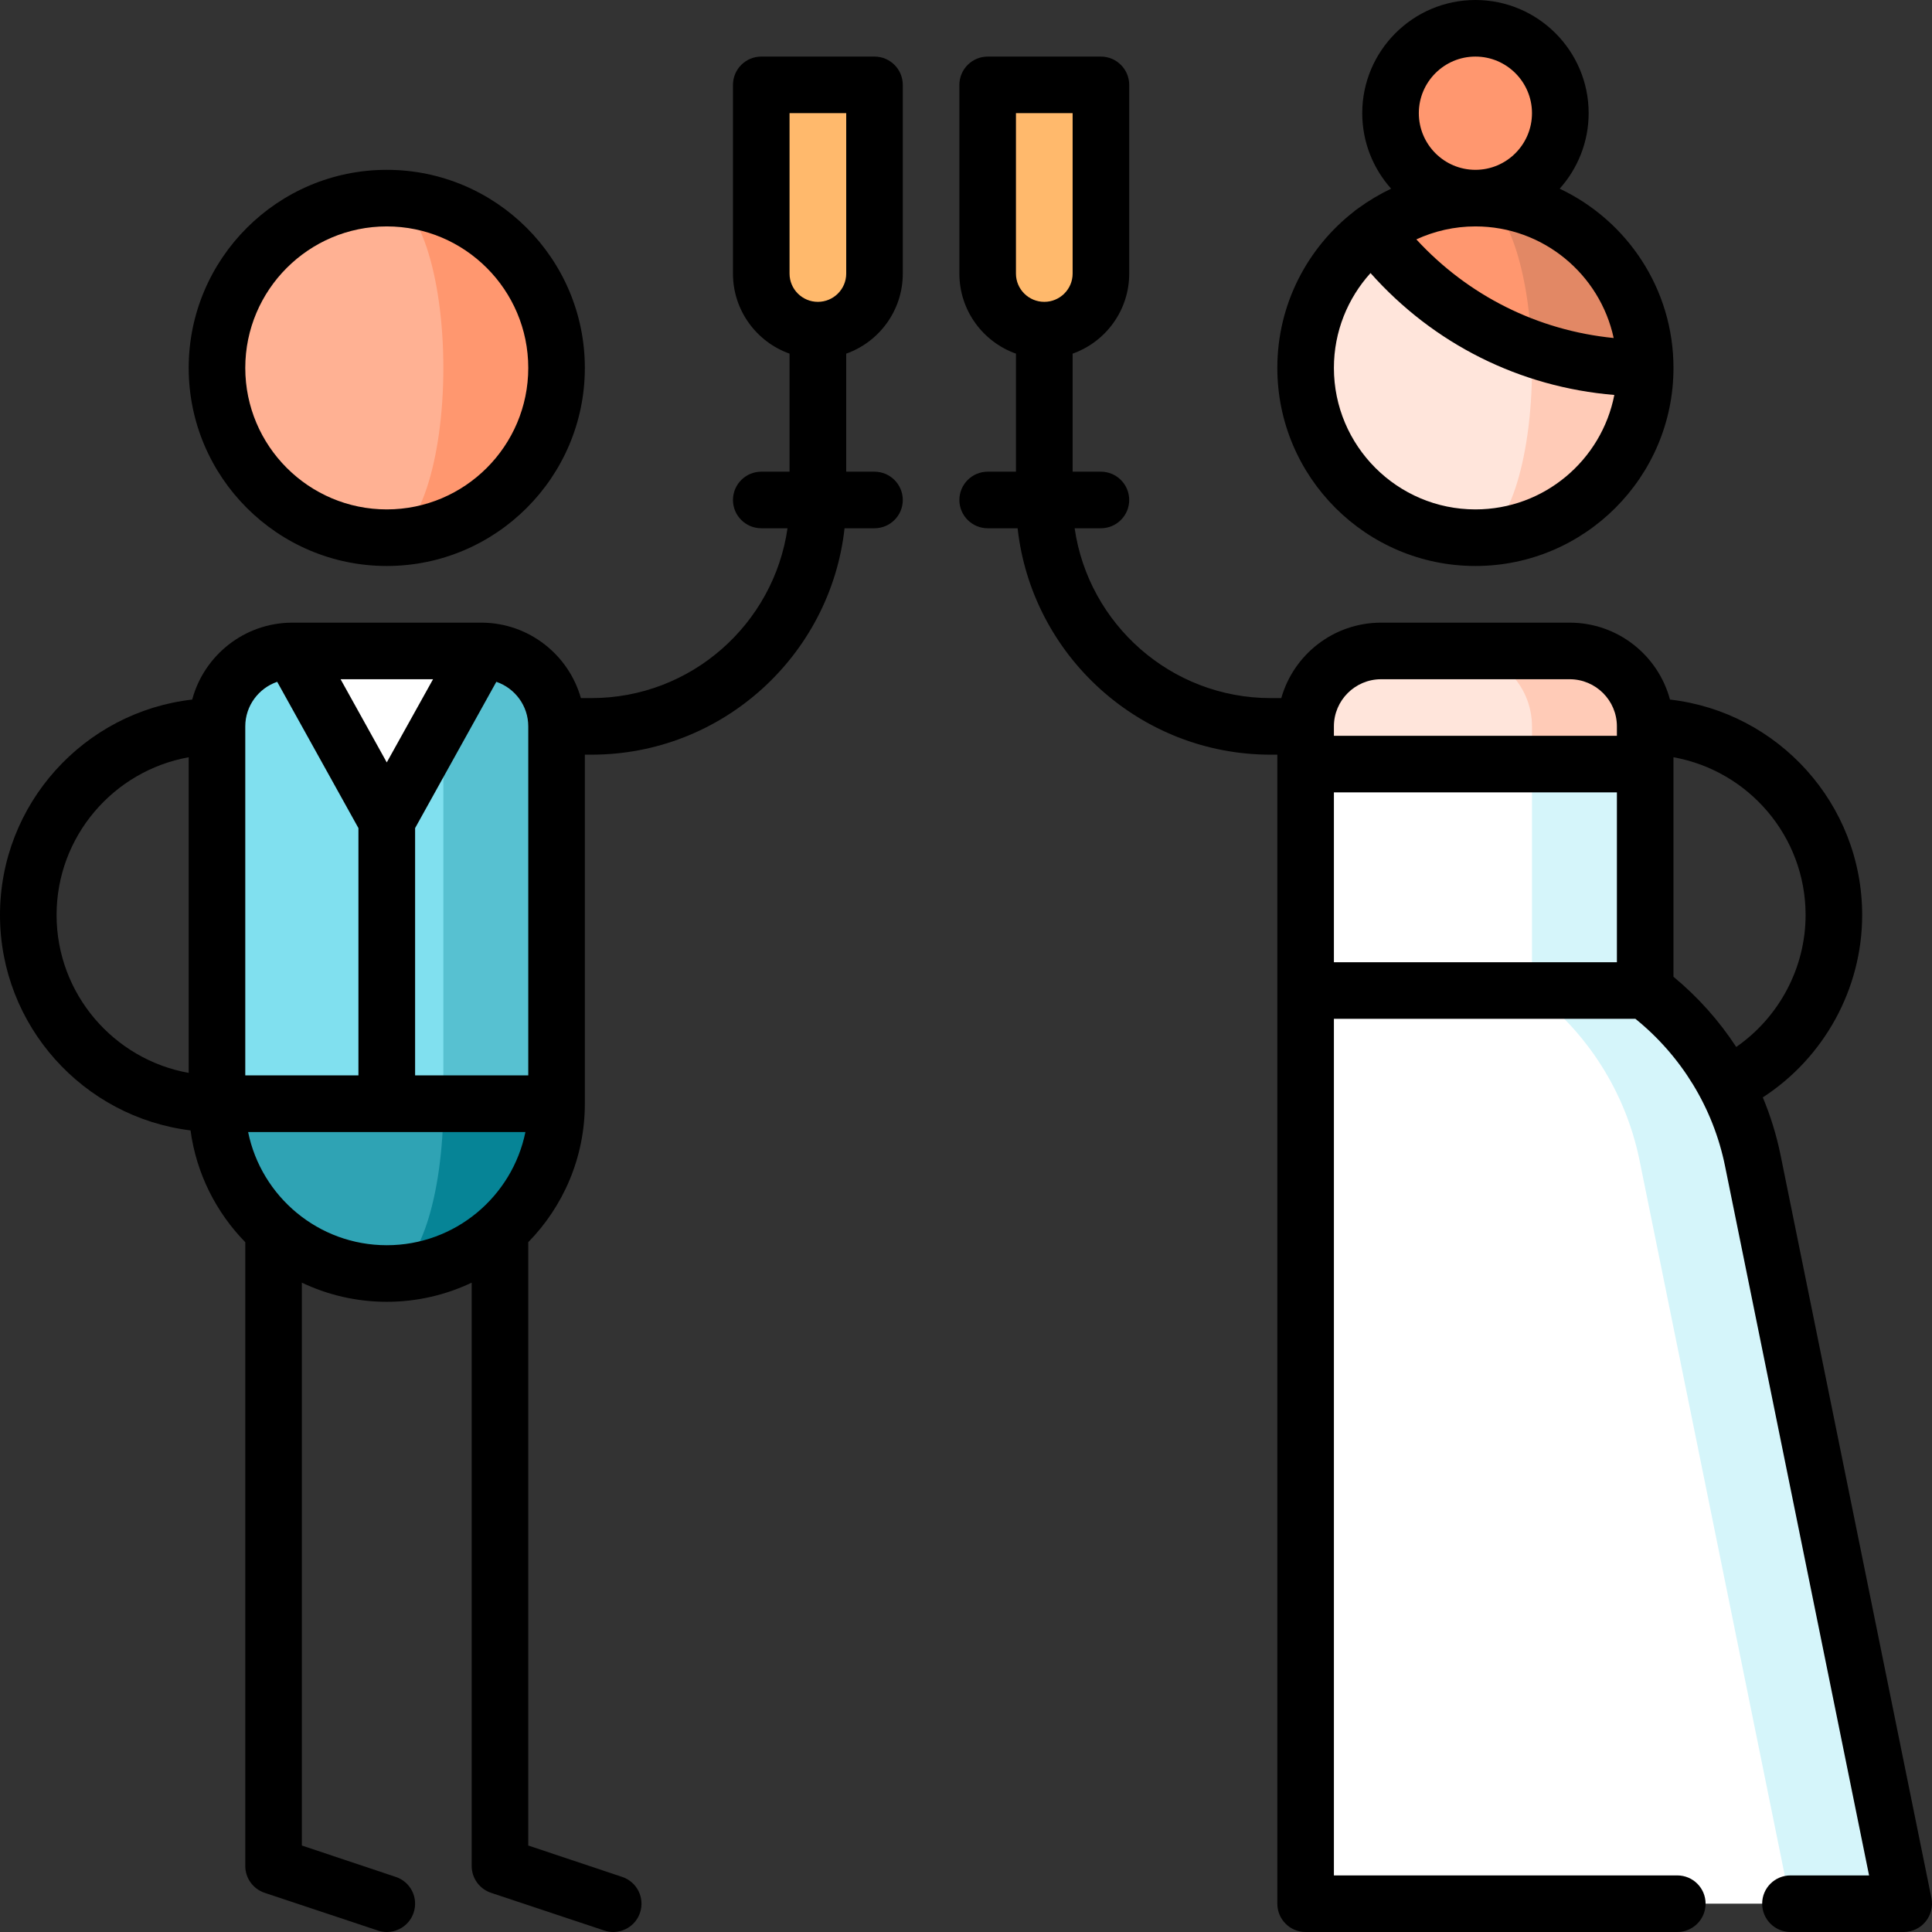 <svg width="21" height="21" viewBox="0 0 21 21" fill="none" xmlns="http://www.w3.org/2000/svg">
<rect x="0" y="0" width="21" height="21" fill="#333333" stroke="none"/>
<g clip-path="url(#clip0_533_2323)">
<path d="M8.275 0.923C8.275 0.923 8.275 2.634 8.275 2.974C8.275 3.313 8.55 3.589 8.89 3.589C9.23 3.589 9.505 3.313 9.505 2.974C9.505 2.634 9.505 0.923 9.505 0.923H8.275Z" fill="#FFB96C"/>
<path d="M11.966 0.923C11.966 0.923 11.966 2.634 11.966 2.974C11.966 3.313 11.691 3.589 11.351 3.589C11.011 3.589 10.736 3.313 10.736 2.974C10.736 2.634 10.736 0.923 10.736 0.923H11.966Z" fill="#FFB96C"/>
<path d="M4.204 10.767V13.843C5.223 13.843 6.05 13.016 6.05 11.997L4.204 10.767Z" fill="#068496"/>
<path d="M4.819 11.997L3.589 10.767L2.358 11.997C2.358 13.016 3.185 13.843 4.204 13.843C4.544 13.843 4.819 13.016 4.819 11.997Z" fill="#2FA3B4"/>
<path d="M5.229 7.075L3.999 7.69L4.819 11.997H6.05V7.896C6.05 7.442 5.683 7.075 5.229 7.075Z" fill="#57C1D1"/>
<path d="M3.179 7.075C2.726 7.075 2.358 7.442 2.358 7.896V11.997H4.819V7.896L3.179 7.075Z" fill="#80E0EF"/>
<path d="M5.229 7.075H3.179L4.204 8.921L5.229 7.075Z" fill="white"/>
<path d="M4.204 2.153V5.845C5.223 5.845 6.05 5.018 6.05 3.999C6.05 2.98 5.223 2.153 4.204 2.153Z" fill="#FF976F"/>
<path d="M4.819 3.999C4.819 2.98 4.544 2.153 4.204 2.153C3.185 2.153 2.358 2.98 2.358 3.999C2.358 5.018 3.185 5.845 4.204 5.845C4.544 5.845 4.819 5.018 4.819 3.999Z" fill="#FFB193"/>
<path d="M16.615 3.365L16.037 5.845C17.056 5.845 17.883 5.018 17.883 3.999L16.615 3.365Z" fill="#FFCBB7"/>
<path d="M16.652 3.999C16.652 3.776 16.639 3.563 16.615 3.365L14.93 2.522C14.481 2.859 14.191 3.395 14.191 3.999C14.191 5.018 15.018 5.845 16.037 5.845C16.377 5.845 16.652 5.018 16.652 3.999Z" fill="#FFE5DB"/>
<path d="M16.037 2.153L16.648 3.787C17.034 3.924 17.45 3.999 17.883 3.999C17.883 2.98 17.056 2.153 16.037 2.153Z" fill="#E28865"/>
<path d="M16.037 2.153C15.621 2.153 15.238 2.291 14.929 2.523C15.361 3.098 15.957 3.542 16.648 3.787C16.613 2.868 16.353 2.153 16.037 2.153Z" fill="#FF976F"/>
<path d="M16.037 2.153C16.547 2.153 16.96 1.74 16.96 1.23C16.96 0.721 16.547 0.308 16.037 0.308C15.527 0.308 15.114 0.721 15.114 1.23C15.114 1.74 15.527 2.153 16.037 2.153Z" fill="#FF976F"/>
<path d="M17.062 7.075H15.832V9.536L17.883 8.306V7.896C17.883 7.442 17.516 7.075 17.062 7.075Z" fill="#FFCBB7"/>
<path d="M16.652 7.896C16.652 7.442 16.285 7.075 15.832 7.075H15.012C14.559 7.075 14.191 7.442 14.191 7.896V8.306L16.652 9.536V7.896Z" fill="#FFE5DB"/>
<path d="M15.422 11.997H17.883V8.306H16.652L15.422 11.997Z" fill="#D5F5FA"/>
<path d="M14.191 8.306L14.192 10.767L16.652 12.407V8.306H14.191Z" fill="white"/>
<path d="M19.051 12.612C18.899 11.861 18.473 11.21 17.883 10.767H16.652L19.462 20.692H20.692L19.051 12.612Z" fill="#D5F5FA"/>
<path d="M17.821 12.612C17.668 11.861 17.243 11.21 16.652 10.767H14.191V20.692H19.462L17.821 12.612Z" fill="white"/>
<path d="M9.505 0.615H8.275C8.105 0.615 7.967 0.753 7.967 0.923V2.974C7.967 3.375 8.224 3.717 8.582 3.844V5.127H8.275C8.105 5.127 7.967 5.265 7.967 5.435C7.967 5.604 8.105 5.742 8.275 5.742H8.56C8.41 6.784 7.512 7.588 6.429 7.588H6.314C6.181 7.117 5.749 6.771 5.237 6.768C5.235 6.768 5.233 6.768 5.231 6.768C5.229 6.768 3.179 6.768 3.179 6.768C3.176 6.768 3.174 6.768 3.172 6.768C2.654 6.771 2.218 7.125 2.089 7.604C0.915 7.738 0 8.737 0 9.946C0 11.149 0.906 12.144 2.071 12.287C2.134 12.756 2.35 13.179 2.666 13.502V20.282C2.666 20.415 2.751 20.532 2.876 20.574L4.107 20.984C4.139 20.995 4.172 21 4.204 21C4.333 21 4.453 20.919 4.496 20.79C4.55 20.628 4.463 20.454 4.301 20.401L3.281 20.06V13.942C3.561 14.075 3.874 14.15 4.204 14.15C4.534 14.15 4.847 14.075 5.127 13.942V20.282C5.127 20.415 5.212 20.532 5.337 20.574L6.568 20.984C6.6 20.995 6.633 21 6.665 21C6.794 21 6.914 20.919 6.957 20.79C7.011 20.628 6.923 20.454 6.762 20.401L5.742 20.06V13.502C6.122 13.114 6.357 12.582 6.357 11.997V8.203H6.429C7.852 8.203 9.027 7.124 9.18 5.742H9.505C9.675 5.742 9.813 5.604 9.813 5.435C9.813 5.265 9.675 5.127 9.505 5.127H9.198V3.844C9.556 3.717 9.813 3.375 9.813 2.974V0.923C9.813 0.753 9.675 0.615 9.505 0.615ZM5.742 7.895V11.689H4.512V9.001L5.395 7.411C5.597 7.48 5.742 7.671 5.742 7.895ZM4.204 8.287L3.702 7.383H4.707L4.204 8.287ZM2.666 7.895C2.666 7.671 2.812 7.48 3.013 7.411L3.896 9.001V11.689H2.666V7.895ZM0.615 9.946C0.615 9.09 1.236 8.377 2.051 8.231V11.662C1.236 11.516 0.615 10.802 0.615 9.946ZM2.697 12.305H5.711C5.568 13.006 4.947 13.535 4.204 13.535C3.461 13.535 2.84 13.006 2.697 12.305ZM9.198 2.974C9.198 3.143 9.06 3.281 8.89 3.281C8.72 3.281 8.582 3.143 8.582 2.974V1.23H9.198V2.974Z" fill="black"/>
<path d="M4.204 6.152C5.391 6.152 6.357 5.186 6.357 3.999C6.357 2.812 5.391 1.846 4.204 1.846C3.017 1.846 2.051 2.812 2.051 3.999C2.051 5.186 3.017 6.152 4.204 6.152ZM4.204 2.461C5.052 2.461 5.742 3.151 5.742 3.999C5.742 4.847 5.052 5.537 4.204 5.537C3.356 5.537 2.666 4.847 2.666 3.999C2.666 3.151 3.356 2.461 4.204 2.461Z" fill="black"/>
<path d="M16.037 6.152C17.224 6.152 18.19 5.186 18.19 3.999C18.19 3.139 17.684 2.396 16.953 2.051C17.148 1.833 17.268 1.545 17.268 1.23C17.268 0.552 16.716 0 16.037 0C15.359 0 14.807 0.552 14.807 1.23C14.807 1.545 14.926 1.833 15.121 2.051C14.997 2.11 14.879 2.18 14.769 2.26C14.761 2.265 14.753 2.271 14.745 2.277C14.736 2.283 14.728 2.29 14.72 2.297C14.212 2.691 13.884 3.307 13.884 3.999C13.884 5.186 14.85 6.152 16.037 6.152ZM17.54 3.674C16.714 3.592 15.958 3.214 15.395 2.602C15.591 2.512 15.808 2.461 16.037 2.461C16.774 2.461 17.391 2.982 17.54 3.674ZM15.422 1.23C15.422 0.891 15.698 0.615 16.037 0.615C16.376 0.615 16.652 0.891 16.652 1.23C16.652 1.57 16.376 1.846 16.037 1.846C15.698 1.846 15.422 1.57 15.422 1.23ZM14.897 2.968C15.582 3.739 16.52 4.208 17.547 4.293C17.409 5.001 16.785 5.537 16.037 5.537C15.189 5.537 14.499 4.847 14.499 3.999C14.499 3.603 14.65 3.241 14.897 2.968Z" fill="black"/>
<path d="M20.994 20.631L19.353 12.551C19.309 12.336 19.244 12.127 19.161 11.928C19.826 11.497 20.241 10.749 20.241 9.946C20.241 8.737 19.326 7.738 18.152 7.604C18.023 7.123 17.584 6.768 17.062 6.768H15.012C14.496 6.768 14.061 7.115 13.927 7.588H13.812C12.729 7.588 11.831 6.784 11.681 5.742H11.966C12.136 5.742 12.274 5.604 12.274 5.435C12.274 5.265 12.136 5.127 11.966 5.127H11.659V3.844C12.017 3.717 12.274 3.375 12.274 2.974V0.923C12.274 0.753 12.136 0.615 11.966 0.615H10.736C10.566 0.615 10.428 0.753 10.428 0.923V2.974C10.428 3.375 10.685 3.717 11.043 3.844V5.127H10.736C10.566 5.127 10.428 5.265 10.428 5.435C10.428 5.604 10.566 5.742 10.736 5.742H11.061C11.214 7.124 12.389 8.203 13.812 8.203H13.884V20.692C13.884 20.862 14.021 21 14.191 21H18.232C18.401 21 18.539 20.862 18.539 20.692C18.539 20.522 18.401 20.385 18.232 20.385H14.499V11.074H17.776C18.277 11.479 18.622 12.043 18.75 12.673L20.316 20.385H19.462C19.292 20.385 19.154 20.522 19.154 20.692C19.154 20.862 19.292 21 19.462 21H20.692C20.785 21 20.872 20.959 20.93 20.887C20.989 20.816 21.012 20.721 20.994 20.631ZM11.043 1.23H11.659V2.974C11.659 3.143 11.521 3.281 11.351 3.281C11.181 3.281 11.043 3.143 11.043 2.974V1.23ZM15.012 7.383H17.062C17.345 7.383 17.575 7.613 17.575 7.895V7.998H14.499V7.895C14.499 7.613 14.729 7.383 15.012 7.383ZM14.499 8.613H17.575V10.459H14.499V8.613ZM18.19 10.617V8.231C19.005 8.377 19.626 9.09 19.626 9.946C19.626 10.521 19.337 11.058 18.872 11.38C18.686 11.095 18.457 10.838 18.19 10.617Z" fill="black"/>
</g>
<defs>
<clipPath id="clip0_533_2323">
<rect width="21" height="21" fill="white"/>
</clipPath>
</defs>
</svg>
